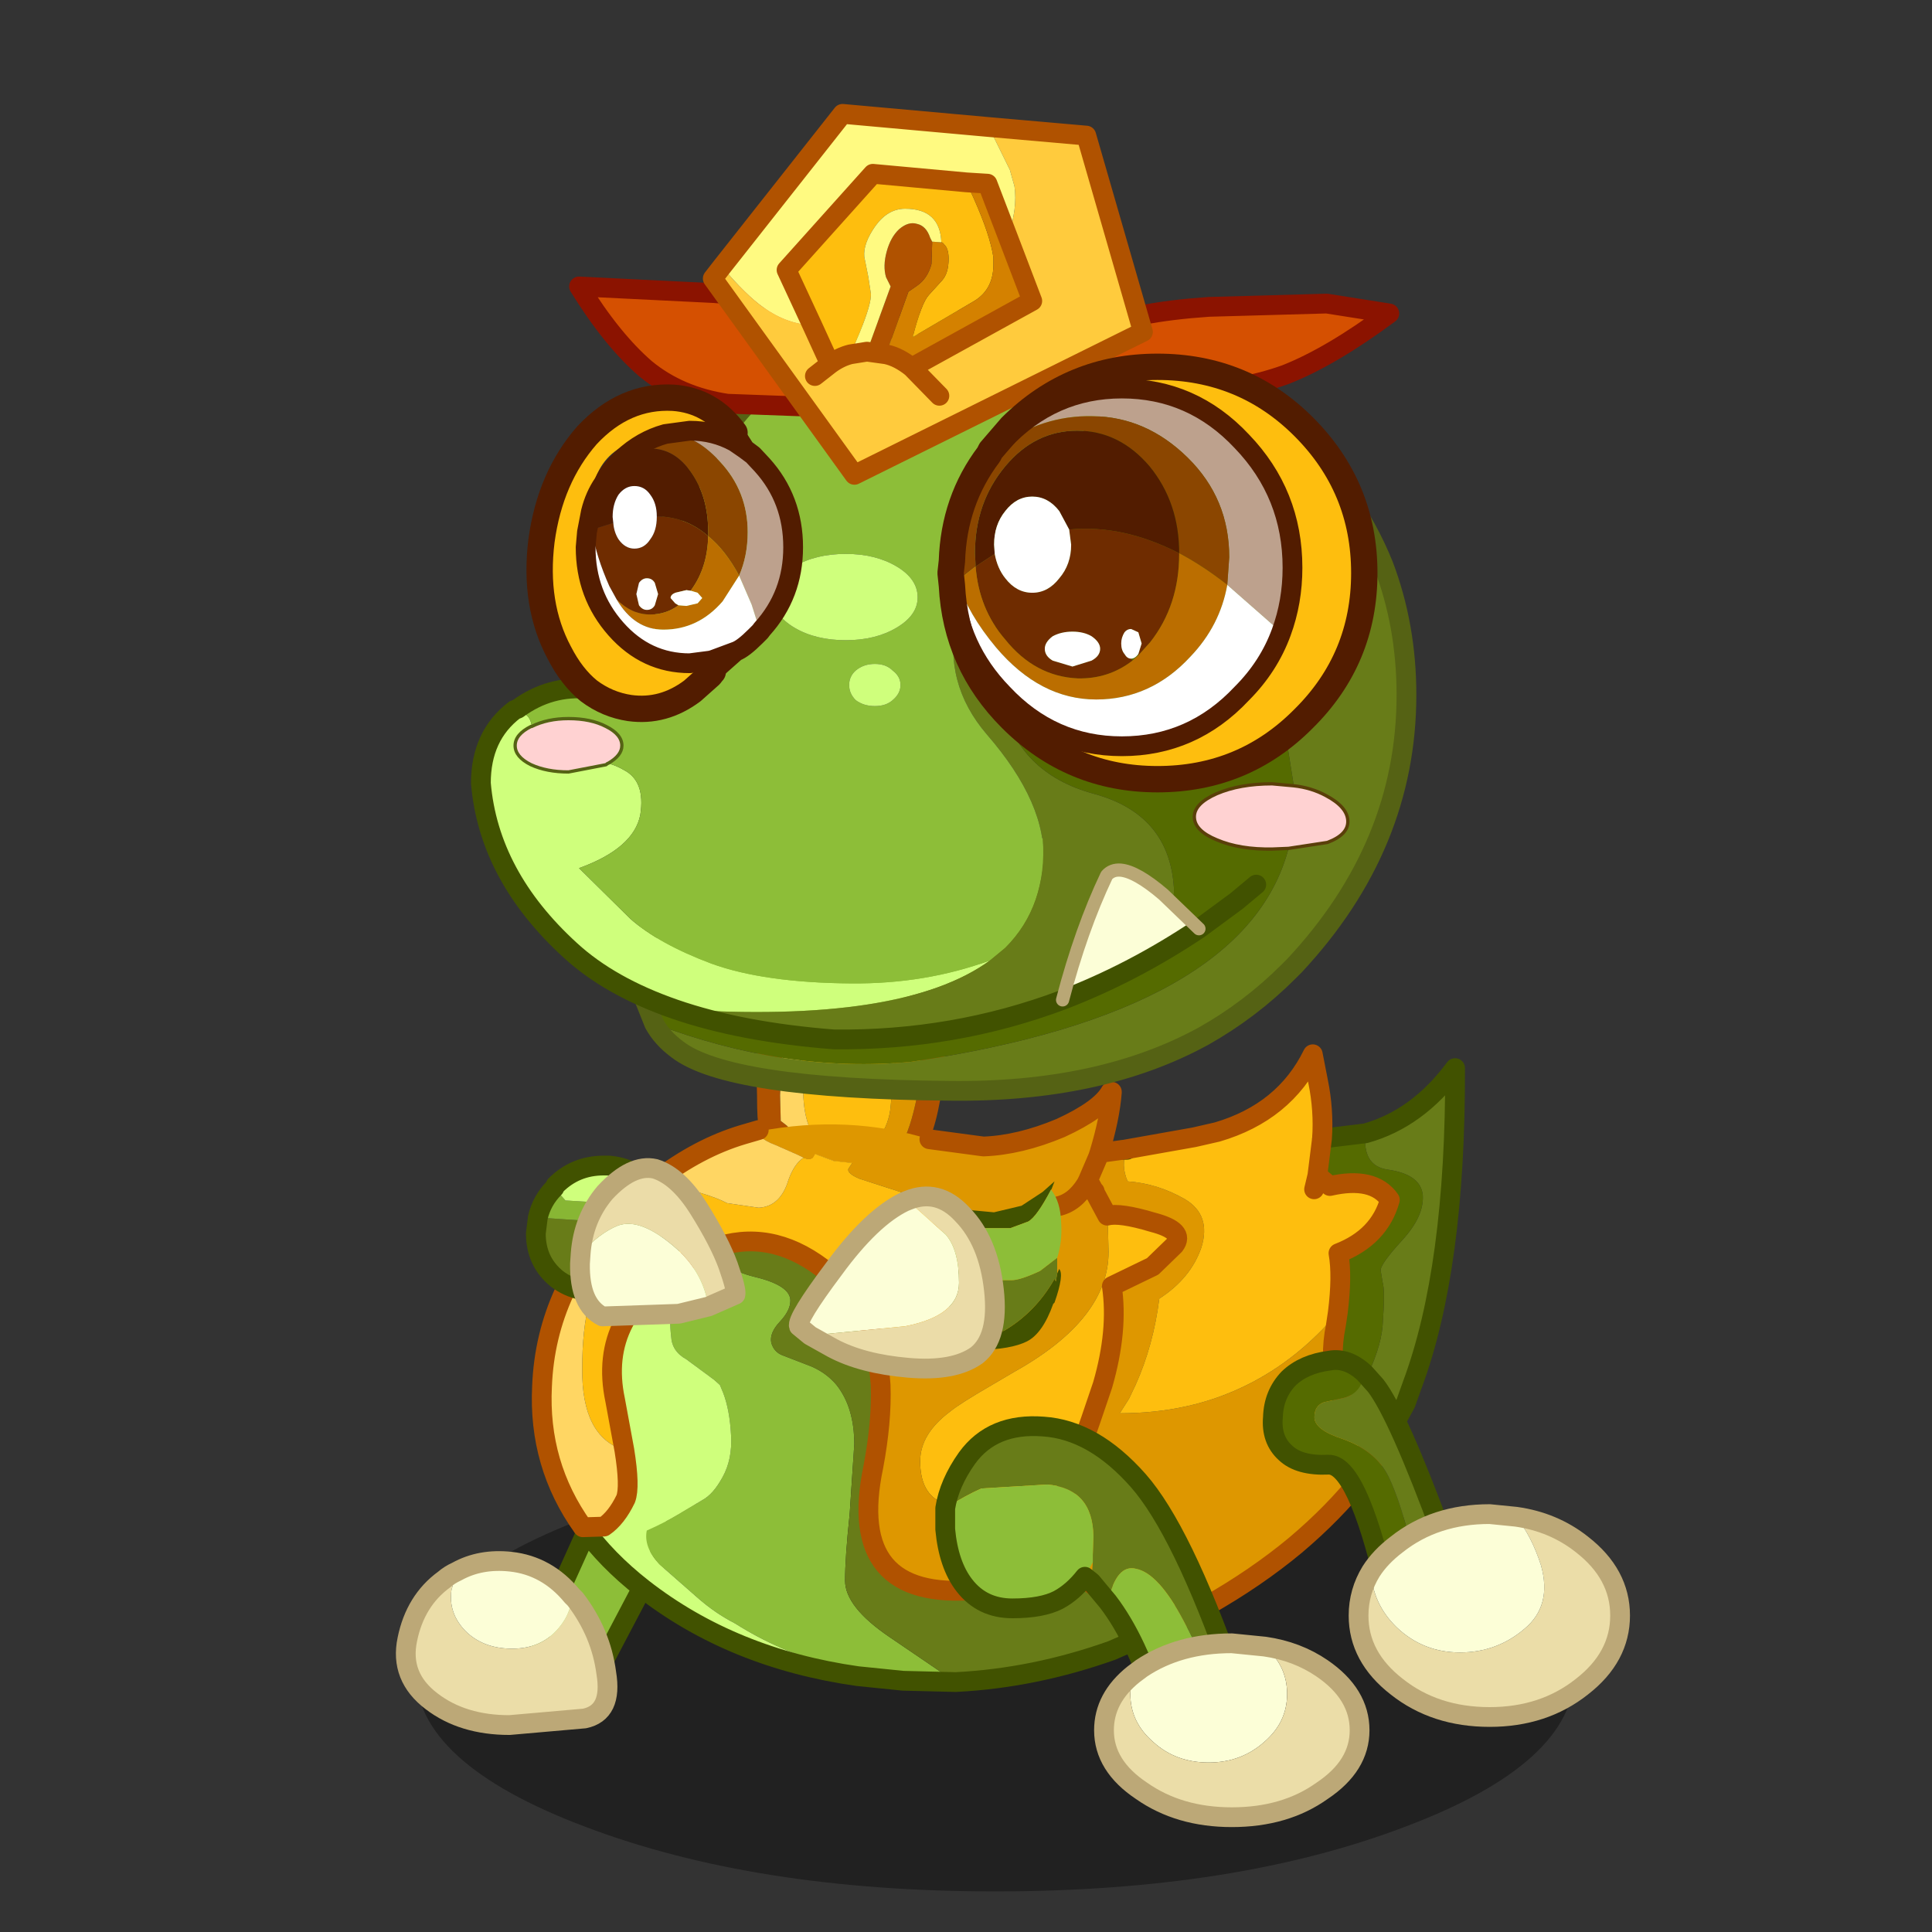 <svg xmlns:ffdec="https://www.free-decompiler.com/flash" xmlns:xlink="http://www.w3.org/1999/xlink" ffdec:objectType="frame" height="90" width="90" xmlns="http://www.w3.org/2000/svg"><rect width="100%" height="100%" fill="#333333" stroke="none"/><use ffdec:characterId="23" height="138.8" transform="matrix(.64 0 0 .64 15.202 .856)" width="97.4" xlink:href="#a"/><defs><g id="a" transform="translate(-11.8 -10.4)"><use ffdec:characterId="1" height="28.75" transform="translate(18.304 114.907) scale(1.107)" width="76.2" xlink:href="#b"/><use ffdec:characterId="3" height="21.6" transform="translate(16.88 114.63) scale(.959)" width="22.7" xlink:href="#c"/><use ffdec:characterId="5" height="19.25" transform="translate(43.15 75.4) scale(.959)" width="14.3" xlink:href="#d"/><use ffdec:characterId="7" height="49.15" transform="translate(26.78 85.08) scale(.959)" width="70.8" xlink:href="#e"/><use ffdec:characterId="9" height="28.6" transform="translate(79.98 107.33) scale(.959)" width="27.85" xlink:href="#f"/><use ffdec:characterId="11" height="31.2" transform="translate(56.08 112.13) scale(.959)" width="33" xlink:href="#g"/><use ffdec:characterId="13" height="14.95" transform="translate(45.48 95.05) scale(.959)" width="20.65" xlink:href="#h"/><use ffdec:characterId="15" height="13.35" transform="translate(26.33 93.18) scale(.959)" width="16.65" xlink:href="#i"/><use ffdec:characterId="17" height="75.65" transform="translate(22.33 16.63) scale(.959)" width="71.75" xlink:href="#j"/><use ffdec:characterId="18" height="33.3" transform="translate(26.358 34.802) scale(.959)" width="64.6" xlink:href="#k"/></g><g id="l"><path d="m21.2 3.45-7.1 13.5-4.05-3.3-.05-.05L16.15 0l5.05 3.45" fill="#8dbe38" fill-rule="evenodd" transform="translate(.75 .75)"/><path d="m14.85 17.7.05.05m-.05-.05 7.1-13.5M16.9.75l-6.15 13.6.05.05" fill="none" stroke="#415200" stroke-linecap="round" stroke-linejoin="round" stroke-width="1.5"/><path d="m14.9 17.75.5.35" fill="none" stroke="#000" stroke-linecap="round" stroke-linejoin="round" stroke-width=".05"/><path d="m3.85 8.45-.4 1.4q-.25 1.75 1.05 3.1 1.3 1.3 3.4 1.35 2.1.05 3.4-1.25 1.2-1.2 1.3-2.75l.25.25q1.95 2.55 2.35 5.6.5 3-1.65 3.45l-5.7.5q-3.55 0-5.9-1.8Q-.5 16.45.1 13.6q.6-2.95 2.8-4.55.4-.35.95-.6" fill="#ebdda8" fill-rule="evenodd" transform="translate(.75 .75)"/><path d="M12.6 10.3q-.1 1.55-1.3 2.75-1.3 1.3-3.4 1.25-2.1-.05-3.4-1.35-1.3-1.35-1.05-3.1l.4-1.4q1.8-1 4.1-.75 2.75.3 4.65 2.6" fill="#fcfed7" fill-rule="evenodd" transform="translate(.75 .75)"/><path d="M4.6 9.2q-.55.25-.95.6-2.2 1.6-2.8 4.55-.6 2.85 1.85 4.7 2.35 1.8 5.9 1.8l5.7-.5q2.15-.45 1.65-3.45-.4-3.05-2.35-5.6l-.25-.25q-1.9-2.3-4.65-2.6-2.3-.25-4.1.75z" fill="none" stroke="#bca877" stroke-linecap="round" stroke-linejoin="round" stroke-width="1.5"/></g><g id="m" fill-rule="evenodd"><path d="M12.2.35V0h1.75l.1.4.15 2.95v.7q.3 6.5-.3 10.25-.3 1.7-.8 3l-.5 1.1-.35.55-2.15.3-1.55-.15h-.1l.05-.15q1.1-.3 2.3-1.1l.1-.05q.75-1.25 1.25-3.8.55-3.65.25-9.95v-.7l-.2-3m-7.8 18.1-.15.25q-.25.2-.7 0l-.4-.2-1.7-.75q-.8-.3-1.1-.6l-.2-.55Q0 15.85 0 14v-.05q-.1-1.7.45-9.9l.05-.7L.75 0h1.8L2.3 3.35l-.05.7-.5 9.9.05 1.95.45.35 2.15 2.2" fill="#b05200"/><path d="M8.45 19.1h-1.2l1.3-1.2.65-.65q.85-1.1.95-2.55l.3-3.2-.1-7.45v-.7L10.3.3l1.9.05.2 3v.7q.3 6.3-.25 9.95-.5 2.55-1.25 3.8l-.1.05q-1.2.8-2.3 1.1l-.05.15" fill="#de9700"/><path d="m7.25 19.1-1.4-.15.15-.3q0-.35-1.25-1.2-.55-.4-.85-1.25-.4-1.1-.4-2.8V12l.05-.25-.1.35-.15-8.05v-.7L3.35 0l6.95.3.05 3.05v.7l.1 7.45-.3 3.2q-.1 1.45-.95 2.55l-.65.65-1.3 1.2" fill="#febe0e"/><path d="m5.85 18.95-1.35-.5h-.1l-2.15-2.2-.45-.35-.05-1.95.5-9.9.05-.7L2.55 0h.8L3.3 3.35v.7l.15 8.05.05-.1v1.4q0 1.7.4 2.8.3.85.85 1.25Q6 18.3 6 18.65l-.15.3" fill="#ffd663"/></g><g id="n"><path d="m31.4 47.65-4-.1-3.45-.35-.7-.2-4.65-1.75q-2.05-.85-3.95-2.05-1.55-.8-2.9-2L8.9 38.7q-1.2-1.3-.95-2.55 1.35-.6 2.35-1.2l1.85-1.1q.85-.45 1.55-1.75.75-1.35.65-3.15-.1-1.95-.6-3.25l-.25-.6-.45-.4-2.1-1.55q-1.1-.6-1.15-1.75-.15-1.15.05-2.6.1-1.3.9-3 1.35-.8 2.75-1.25v.3q0 1.4 2.65 2.05 2.7.65 2.7 1.8 0 .75-.8 1.6-.8.85-.65 1.6.2.7.85.95l2.2.85q1.15.5 1.9 1.4 1.35 1.7 1.35 4.5l-.35 5.3Q23 38.2 23 39.95q0 2 3.4 4.3l4.7 3.2.3.2" fill="#8dbe38" fill-rule="evenodd" transform="translate(.75 .75)"/><path d="M23.95 47.2q-9.5-1.35-16.3-6.65Q4.9 38.4 3.1 35.9l1.6-.05q.95-.65 1.65-2.1.35-.9-.1-3.7l-.7-3.8q-.7-3.3.65-5.9 1.2-2.3 4.05-4.25l.5-.3q-.8 1.7-.9 3-.2 1.45-.05 2.6.05 1.15 1.15 1.75l2.1 1.55.45.4.25.6q.5 1.3.6 3.25.1 1.8-.65 3.15-.7 1.3-1.55 1.75l-1.85 1.1q-1 .6-2.35 1.2-.25 1.25.95 2.55l2.85 2.5q1.35 1.2 2.9 2 1.9 1.2 3.95 2.05L23.25 47l.7.2" fill="#cfff7c" fill-rule="evenodd" transform="translate(.75 .75)"/><path d="M62.5 6q3.95-1.1 6.8-4.95.05 15.2-3.25 24.05l-.5 1.4-2.1 3.85q-1-.95-2.2-3.2l1.05-2.05q1.35-2.65 1.5-4.5.2-2.7 0-3.3l-.15-.9q0-.5 1.65-2.3 1.65-1.8 1.55-3.4-.15-1.6-2.7-1.95-1.9-.3-1.65-2.75M49.05 42.7l-5.8 2.55q-5.9 2.1-11.85 2.4l-.3-.2-4.7-3.2q-3.4-2.3-3.4-4.3 0-1.75.35-5.05l.35-5.3q0-2.8-1.35-4.5-.75-.9-1.9-1.4l-2.2-.85q-.65-.25-.85-.95-.15-.75.65-1.6.8-.85.8-1.6 0-1.15-2.7-1.8-2.65-.65-2.65-2.05v-.3q4.25-1.25 8.25 2.05 2.25 1.8 3.3 4.7.5 1.75.65 3.8.1 2.75-.55 6.2Q23 41.55 33 40.65q2.15-.45 3.1-1.25l1.6-1.85.95-1.9q1.85 6.25 10.4 7.05" fill="#687c18" fill-rule="evenodd" transform="translate(.75 .75)"/><path d="m63.45 30.35-1.25 1.8q-2.1 2.65-5 5.1-3 2.5-6.8 4.65l-1.35.8q-8.55-.8-10.4-7.05l-.95 1.9-1.6 1.85q-.95.8-3.1 1.25-10 .9-7.85-9.35.65-3.45.55-6.2-.15-2.05-.65-3.8l2.15-1.8q3.25-3.3 2.7-5.9-.6-2.6-2.7-3.15l-3.1-1q-.95-.4-.85-.75l.3-.45-1.4-.15-1.35-.5h-.1l-.15.25q-.25.2-.7 0l-.4-.2-1.7-.75q-.8-.3-1.1-.6l-.2-.45q6.8-1.3 12.95.6l4.1.55q2.75-.1 5.85-1.4 3.05-1.4 3.8-2.75l.1.05q-.15 1.95-.95 4.6l-.1.3.35-.15 1.85-.4q-.5 1.15.05 2.4Q46.7 9.8 48.8 11q2 1.2 1.25 3.65-.8 2.35-3.2 3.9-.45 3.55-1.8 6.55l-.5 1.05-.7 1.1q5.35 0 9.65-2.15 3.85-1.9 6.9-5.5l-.15 1q-.5 2.45.1 4.5l.6 1.55.3.5q1.2 2.25 2.2 3.2M39.7 33.2l-1.05 2.45 1.05-2.45.05-.05 1.9-5.4.9-2.65q1.2-4.15.7-7.5l3.1-1.5L48 14.5q.85-1.1-1.65-1.75-2.5-.75-3.45-.5l-1.45-2.7.6-1.4.15-.35-.15.35-.6 1.4-.15.3.65.55-.65-.55q-.9 1.45-2.2 1.7 1.3-.25 2.2-1.7l.15-.3.5.85v.05l.9 1.85.1.8L43 15q0 5.1-7.15 9.1l-1.7 1q-2.5 1.45-3.15 2-2.3 1.7-2.3 3.8 0 2.45 1.7 3.15l4 .35q1.3 0 5.2-1.25l.1.05" fill="#de9700" fill-rule="evenodd" transform="translate(.75 .75)"/><path d="m44.15 7.25 5.35-.95 1.75-.4q5.1-1.5 7.25-5.9l.4 2.05q.45 2.2.3 4.35l-.35 2.8.95.8q3.3-.75 4.55 1.05-.8 2.85-3.9 4.05.3 1.7-.05 4.5-3.05 3.6-6.9 5.5-4.3 2.15-9.65 2.15l.7-1.1.5-1.05q1.35-3 1.8-6.55 2.4-1.55 3.2-3.9.75-2.45-1.25-3.65-2.1-1.2-4.35-1.35-.55-1.25-.05-2.4h-.25m-24.3.6q.45.2.7 0l.15-.25h.1l1.35.5 1.4.15-.3.45q-.1.35.85.75l3.1 1q2.1.55 2.7 3.15.55 2.6-2.7 5.9l-2.15 1.8q-1.05-2.9-3.3-4.7-4-3.3-8.25-2.05-1.4.45-2.75 1.25l-.5.3Q7.4 18.05 6.2 20.35q-1.35 2.6-.65 5.9l.7 3.8q-3.25-1-3.2-6.2 0-5.9 2.15-8.45l1-1.25 2.7-2.65q1.6-1.4 3.05-1 1.35.4 2.1.8l2.4.35q1.65-.1 2.25-2.1.45-1.25 1.15-1.7m19.75 25.3q-3.9 1.25-5.2 1.25l-4-.35q-1.7-.7-1.7-3.15 0-2.1 2.3-3.8.65-.55 3.15-2l1.7-1Q43 20.1 43 15l-.05-1.9-.1-.8.05-.05q.95-.25 3.45.5 2.5.65 1.65 1.75l-1.65 1.6-3.1 1.5q.5 3.35-.7 7.5l-.9 2.65-1.9 5.4h-.15m19-22.9.25-1.05-.25 1.05" fill="#febe0e" fill-rule="evenodd" transform="translate(.75 .75)"/><path d="m59.2 6.4 3.3-.4q-.25 2.45 1.65 2.75 2.55.35 2.7 1.95.1 1.6-1.55 3.4-1.65 1.8-1.65 2.3l.15.9q.2.6 0 3.3-.15 1.85-1.5 4.5l-1.05 2.05-.3-.5-.6-1.55q-.6-2.05-.1-4.5l.15-1q.35-2.8.05-4.5 3.1-1.2 3.9-4.05Q63.1 9.25 59.8 10l-.95-.8.35-2.8" fill="#556b00" fill-rule="evenodd" transform="translate(.75 .75)"/><path d="M3.1 35.9Q-.3 31.15 0 25.2q.3-7.6 6.2-13.45l2.5-2.2q3.2-2.45 6.55-3.45l1.2-.35v.1l.2.45q.3.3 1.1.6l1.7.75.4.2q-.7.45-1.15 1.7-.6 2-2.25 2.1l-2.4-.35q-.75-.4-2.1-.8-1.45-.4-3.05 1l-2.7 2.65-1 1.25q-2.15 2.55-2.15 8.45-.05 5.2 3.2 6.2.45 2.8.1 3.7-.7 1.45-1.65 2.1l-1.6.05" fill="#ffd663" fill-rule="evenodd" transform="translate(.75 .75)"/><path d="m59.95 7.15 3.3-.4q3.95-1.1 6.8-4.95.05 15.2-3.25 24.05l-.5 1.4-2.1 3.85M49.8 43.45 44 46q-5.9 2.1-11.85 2.4l-4-.1-3.45-.35Q15.2 46.6 8.4 41.3q-2.75-2.15-4.55-4.65M45.15 8h-.25" fill="none" stroke="#415200" stroke-linecap="round" stroke-linejoin="round" stroke-width="1.5"/><path d="m64.2 31.1-1.25 1.8q-2.1 2.65-5 5.1-3 2.5-6.8 4.65l-1.35.8q-8.55-.8-10.4-7.05l1.05-2.45.05-.05 1.9-5.4.9-2.65q1.2-4.15.7-7.5l3.1-1.5 1.65-1.6q.85-1.1-1.65-1.75-2.5-.75-3.45-.5l-1.45-2.7-.15.3q-.9 1.45-2.2 1.7m-36 24.35Q.45 31.9.75 25.95q.3-7.6 6.2-13.45l2.5-2.2q3.2-2.45 6.55-3.45l1.2-.35m12.95.7 4.1.55q2.75-.1 5.85-1.4 3.05-1.4 3.8-2.75h.1v.05q-.15 1.95-.95 4.6l1.8-.25h.05l5.35-.95 1.75-.4q5.1-1.5 7.25-5.9l.4 2.05q.45 2.2.3 4.35l-.35 2.8.95.8q3.3-.75 4.55 1.05-.8 2.85-3.9 4.05.3 1.7-.05 4.5l-.15 1q-.5 2.45.1 4.5l.6 1.55.3.5q1.2 2.25 2.2 3.2m-38.4-9.05q.5 1.75.65 3.8.1 2.75-.55 6.2-2.15 10.25 7.85 9.35 2.15-.45 3.1-1.25l1.6-1.85.95-1.9m3.3-25.2v-.05l-.65-.55m1-2.35-.1.3-.15.35-.6 1.4M25.8 22.05q-1.05-2.9-3.3-4.7-4-3.3-8.25-2.05-1.4.45-2.75 1.25l-.5.3Q8.15 18.8 6.95 21.1 5.6 23.7 6.3 27l.7 3.8q.45 2.8.1 3.7-.7 1.45-1.65 2.1l-1.6.05M59.6 9.95 59.35 11" fill="none" stroke="#b05200" stroke-linecap="round" stroke-linejoin="round" stroke-width="1.5"/></g><g id="o"><path d="m6.95 1-.05.25Q6.6 2.6 5.3 2.9l-1.4.3q-.75.25-.75 1.15Q3.15 5.3 5.3 6q2.5.9 3.45 2.8.95 1.9 2 6.25l.85 3.4q-1.55-1-3.05-1.25-2.2-9.35-4.35-9.25-2.2.1-3.25-.9-1.1-1-.95-2.7Q.05 2.6 1.2 1.4 2.35.3 4.3.05 5.65-.2 6.95 1" fill="#556b00" fill-rule="evenodd" transform="translate(.75 .75)"/><path d="m6.95 1 .85.95q1.7 2.2 5.1 11.45 3.4 9.2.8 6.7-1.1-1-2.1-1.65l-.85-3.4q-1.05-4.35-2-6.25Q7.8 6.9 5.3 6q-2.15-.7-2.15-1.65 0-.9.75-1.15l1.4-.3q1.3-.3 1.6-1.65L6.95 1" fill="#687c18" fill-rule="evenodd" transform="translate(.75 .75)"/><path d="M12.35 19.2q1 .65 2.1 1.65 2.6 2.5-.8-6.7-3.4-9.25-5.1-11.45l-.85-.95Q6.4.55 5.05.8q-1.95.25-3.1 1.35Q.8 3.35.75 5.1.6 6.8 1.7 7.8q1.05 1 3.25.9 2.15-.1 4.35 9.25 1.5.25 3.05 1.25z" fill="none" stroke="#415200" stroke-linecap="round" stroke-linejoin="round" stroke-width="1.5"/><path d="M7.45 16.05q.1 2.45 1.95 4.25 2 1.9 4.8 1.9t4.9-1.8q2.1-1.75 1.25-4.8-.7-2.2-1.9-3.7 2.85.4 5 2.1 2.9 2.25 2.9 5.4 0 3.15-2.9 5.4-2.9 2.3-7 2.3-4.15 0-7.05-2.3-2.9-2.25-2.9-5.4 0-1.8.95-3.35" fill="#ebdda8" fill-rule="evenodd" transform="translate(.75 .75)"/><path d="M18.45 11.9q1.2 1.5 1.9 3.7.85 3.05-1.25 4.8-2.1 1.8-4.9 1.8-2.8 0-4.8-1.9-1.85-1.8-1.95-4.25.7-1.1 1.95-2.05 2.9-2.3 7.05-2.3l2 .2" fill="#fcfed7" fill-rule="evenodd" transform="translate(.75 .75)"/><path d="M8.2 16.8q-.95 1.55-.95 3.35 0 3.15 2.9 5.4 2.9 2.3 7.05 2.3 4.1 0 7-2.3 2.9-2.25 2.9-5.4 0-3.15-2.9-5.4-2.15-1.7-5-2.1l-2-.2q-4.15 0-7.05 2.3-1.25.95-1.95 2.05z" fill="none" stroke="#bca877" stroke-linecap="round" stroke-linejoin="round" stroke-width="1.5"/></g><g id="p"><path d="M.05 6.25q.3-1.9 1.65-3.8Q3.65-.25 7.5.05q3.8.25 7.2 4.1 3.3 3.75 7.15 14.7l-1.55.75q-.75-2.15-2.15-4.8-1.9-3.6-3.6-3.95-1.5-.4-2.15 2.5l-1.25-1.5.1-1.5V9.8l.05-1.4q-.05-3.65-3.5-3.95l-5 .3q-1.15.5-2.75 1.5" fill="#687c18" fill-rule="evenodd" transform="translate(.75 .75)"/><path d="M.05 6.25q1.6-1 2.75-1.5l5-.3q3.45.3 3.5 3.95l-.05 1.4v.55l-.6 1.1q-.9 1.15-2 1.75-1.25.65-3.5.65-2.3 0-3.65-1.75Q.3 10.55.05 7.85v-1.6m12.35 7.1q.65-2.9 2.15-2.5 1.7.35 3.6 3.95 1.4 2.65 2.15 4.8l-4.1 1.85q-1.55-5.15-3.8-8.1" fill="#8dbe38" fill-rule="evenodd" transform="translate(.75 .75)"/><path d="m21.05 20.35 1.55-.75Q18.75 8.65 15.45 4.9q-3.4-3.85-7.2-4.1Q4.4.5 2.45 3.2 1.1 5.1.8 7v1.6q.25 2.7 1.45 4.25Q3.6 14.6 5.9 14.6q2.25 0 3.5-.65 1.1-.6 2-1.75l.5.4 1.25 1.5q2.25 2.95 3.8 8.1l4.1-1.85z" fill="none" stroke="#415200" stroke-linecap="round" stroke-linejoin="round" stroke-width="1.5"/><path d="M24.3 16.75q1.7 1.45 1.7 3.6 0 2.15-1.75 3.65-1.75 1.55-4.2 1.55-2.5 0-4.2-1.55-1.75-1.5-1.75-3.65 0-.8.25-1.5l.6-.45q2.85-1.9 6.85-1.9l2.5.25" fill="#fcfed7" fill-rule="evenodd" transform="translate(.75 .75)"/><path d="M14.35 18.85q-.25.7-.25 1.5 0 2.15 1.75 3.65 1.7 1.55 4.2 1.55 2.45 0 4.2-1.55Q26 22.5 26 20.35t-1.7-3.6q2.45.35 4.35 1.65 2.85 1.95 2.85 4.7 0 2.7-2.85 4.6-2.8 2-6.85 2-4 0-6.85-2-2.85-1.9-2.85-4.6 0-2.45 2.25-4.25" fill="#ebdda8" fill-rule="evenodd" transform="translate(.75 .75)"/><path d="M15.1 19.6q-2.25 1.8-2.25 4.25 0 2.7 2.85 4.6 2.85 2 6.85 2 4.05 0 6.85-2 2.85-1.9 2.85-4.6 0-2.75-2.85-4.7-1.9-1.3-4.35-1.65l-2.5-.25q-4 0-6.85 1.9l-.6.45z" fill="none" stroke="#bca877" stroke-linecap="round" stroke-linejoin="round" stroke-width="1.5"/></g><g id="q"><path d="M10.8 3.1h-.15V1.45l.25.05 2.3.7 1.6.15 2.1-.5L18.5.8l.9-.8-.25.65V.6q-1.1 2.1-1.75 2.45l-1.35.5H13.3l-2.5-.45M19.6 7l.15-.35q.4.4-.35 2.55l-.1.1q-.8 2.25-2 2.85-1.2.6-3.65.65l-1.9-.05h-.4v-1.1h.55l3.65-.3q2.4-1.4 3.85-3.95l.1.2.1-.6" fill="#415200" fill-rule="evenodd" transform="translate(.75)"/><path d="M19.6 5.8V7l-.1.6-.1-.2q-1.45 2.55-3.85 3.95l-3.65.3h-.3l-.55-5.55q2.3 1.35 3.4 1.4h1.7q.65 0 2.15-.7l1.3-1" fill="#687c18" fill-rule="evenodd" transform="translate(.75)"/><path d="m10.8 3.1 2.5.45h2.75l1.35-.5q.65-.35 1.75-2.45v.05q.7.9.75 2.45.1 1.5-.3 2.7l-1.3 1q-1.5.7-2.15.7h-1.7q-1.1-.05-3.4-1.4l-.25-3" fill="#8dbe38" fill-rule="evenodd" transform="translate(.75)"/><path d="m8.25 1.45 2.9 2.6q1 1.15 1 3.65T8.05 11l-7.2.7L0 11q-.2-.55 2.65-4.35Q5.5 2.75 8 1.55l.25-.1" fill="#fcfed7" fill-rule="evenodd" transform="translate(.75)"/><path d="m.85 11.7 7.2-.7q4.1-.8 4.1-3.3t-1-3.65l-2.9-2.6Q10.55.5 12.4 2.5q2 2.05 2.4 5.75.4 3.6-1.3 4.95-1.75 1.25-5.2.95-3.5-.3-5.75-1.5l-1.7-.95" fill="#ebdca8" fill-rule="evenodd" transform="translate(.75)"/><path d="m9 1.45-.25.1q-2.5 1.2-5.35 5.1Q.55 10.45.75 11l.85.7 1.7.95q2.25 1.2 5.75 1.5 3.45.3 5.2-.95 1.7-1.35 1.3-4.95-.4-3.7-2.4-5.75Q11.3.5 9 1.45z" fill="none" stroke="#bca877" stroke-linecap="round" stroke-linejoin="round" stroke-width="1.5"/></g><g id="r"><path d="m8.7 1.45.05.05q1.5 1.5 1.5 3.65T9.1 8.2Q8 9 5.6 9.45q-2.35.4-4-.85Q0 7.3 0 5.15l.15-1.2L4 4.2q1.95-.25 3-.9l1.7-1.85" fill="#687c18" fill-rule="evenodd" transform="translate(.75 .75)"/><path d="M.15 3.95q.3-1.3 1.25-2.25l.85.95 1.65.1q1.15-.15 1.55-1.5L5.55 0q1.8.15 3.15 1.45L7 3.3q-1.05.65-3 .9L.15 3.95" fill="#88b634" fill-rule="evenodd" transform="translate(.75 .75)"/><path d="m1.4 1.7.1-.2Q3 0 5.15 0h.4l-.1 1.25q-.4 1.35-1.55 1.5l-1.65-.1-.85-.95" fill="#cfff7c" fill-rule="evenodd" transform="translate(.75 .75)"/><path d="m9.45 2.2.05.05Q11 3.75 11 5.9T9.85 8.95q-1.1.8-3.5 1.25-2.35.4-4-.85Q.75 8.05.75 5.9L.9 4.7q.3-1.3 1.25-2.25l.1-.2Q3.75.75 5.9.75h.4Q8.1.9 9.45 2.2z" fill="none" stroke="#415200" stroke-linecap="round" stroke-linejoin="round" stroke-width="1.5"/><path d="M3.4 6.7Q3.6 4 5.25 2.05 7.3-.15 9.05.25q1.75.55 3.3 3 1.6 2.55 2.25 4.35.65 1.85.55 2.2l-2.05.9q-.4-2.65-2.55-4.5-2.6-2.25-4.3-1.65-1.4.55-2.85 2.15" fill="#ebdca8" fill-rule="evenodd" transform="translate(.75 .75)"/><path d="m13.1 10.7-2.25.55-5.8.2q-1.75-.9-1.7-4l.05-.75q1.45-1.6 2.85-2.15 1.7-.6 4.3 1.65 2.15 1.85 2.55 4.5" fill="#fcfed7" fill-rule="evenodd" transform="translate(.75 .75)"/><path d="M4.15 7.45Q4.35 4.75 6 2.8 8.05.6 9.8 1q1.75.55 3.3 3 1.6 2.55 2.25 4.35.65 1.85.55 2.2l-2.05.9-2.25.55-5.8.2q-1.75-.9-1.7-4l.05-.75z" fill="none" stroke="#bca877" stroke-linecap="round" stroke-linejoin="round" stroke-width="1.5"/></g><g id="s"><path d="m60.1 22.95 1.05.95q5.05 4.65 7.35 10.35 1.75 4.6 1.75 9.85 0 11.45-8.5 20.55l-.45.45Q58.4 68 54.85 70q-7.85 4.3-19.3 4.15Q18.75 74 14.9 71q-1.15-.85-1.75-1.95 10.05 3.8 19.5 2.9 25.4-3.75 28.65-16.2l2.95-.45q1.6-.6 1.55-1.65-.05-1.05-1.65-1.9-1.1-.6-2.45-.75l-.65-4.1q-9-15.75-.95-23.95M12.45 67.3l-.05-.35q13.6 3.7 24.75-1.9Q47.6 57.7 38.4 47.1q-6.65-7.75 4.05-19.65l-2 5.35q-2.3 6.35-.95 11.8 1.3 5.45 7 7 5.75 1.55 6.1 7.15.2 5.6-11.75 9.7-11.65 3.9-28.4-1.15" fill="#687c18" fill-rule="evenodd" transform="translate(.75 .75)"/><path d="m13.15 69.05-.7-1.75q16.75 5.05 28.4 1.15 11.95-4.1 11.75-9.7-.35-5.6-6.1-7.15-5.7-1.55-7-7-1.35-5.45.95-11.8l2-5.35q3.9-4.35 10.05-9.15 4.05 1.7 7.6 4.65-8.05 8.2.95 23.95l.65 4.1-1.65-.15q-2.45 0-4.2.75-1.7.75-1.7 1.75 0 1.05 1.7 1.75 1.75.75 4.25.7l1.2-.05q-3.25 12.45-28.65 16.2-9.45.9-19.5-2.9" fill="#556b00" fill-rule="evenodd" transform="translate(.75 .75)"/><path d="M12.4 66.95q-.45-2.25.45-5.2 1.9-6.3.3-10.6-1.65-4.4-.75-12.5.8-8.15 6.9-15.6 6-7.45 19.4-7.45 7.55-.05 13.8 2.7-6.15 4.8-10.05 9.15-10.7 11.9-4.05 19.65 9.2 10.6-1.25 17.95-11.15 5.6-24.75 1.9m16.05-24.7q-.5.45-.5 1.1 0 .65.5 1.15.6.45 1.45.45t1.35-.45q.6-.5.6-1.15 0-.65-.6-1.1-.5-.5-1.35-.5-.85 0-1.45.5m4.7-5.55q0-1.4-1.6-2.35-1.6-.95-3.85-.95-2.3 0-3.9.95t-1.6 2.35q0 1.35 1.6 2.3 1.6.95 3.9.95 2.25 0 3.85-.95t1.6-2.3" fill="#8dbe38" fill-rule="evenodd" transform="translate(.75 .75)"/><path d="M33.15 36.7q0 1.35-1.6 2.3-1.6.95-3.85.95-2.3 0-3.9-.95t-1.6-2.3q0-1.4 1.6-2.35 1.6-.95 3.9-.95 2.25 0 3.85.95t1.6 2.35m-4.7 5.55q.6-.5 1.45-.5t1.35.5q.6.45.6 1.1 0 .65-.6 1.15-.5.45-1.35.45-.85 0-1.45-.45-.5-.5-.5-1.15 0-.65.5-1.1" fill="#cfff7c" fill-rule="evenodd" transform="translate(.75 .75)"/><path d="M61.7 51q1.35.15 2.45.75 1.6.85 1.65 1.9.05 1.05-1.55 1.65l-2.95.45-1.2.05q-2.5.05-4.25-.7-1.7-.7-1.7-1.75 0-1 1.7-1.75 1.75-.75 4.2-.75l1.65.15" fill="#ffd2d2" fill-rule="evenodd" transform="translate(.75 .75)"/><path d="m60.85 23.7 1.05.95Q66.95 29.3 69.25 35 71 39.6 71 44.85q0 11.45-8.5 20.55l-.45.45q-2.9 2.9-6.45 4.9-7.85 4.3-19.3 4.15-16.8-.15-20.65-3.15-1.15-.85-1.75-1.95l-.7-1.75-.05-.35q-.45-2.25.45-5.2 1.9-6.3.3-10.6-1.65-4.4-.75-12.5.8-8.15 6.9-15.6 6-7.45 19.4-7.45 7.55-.05 13.8 2.7 4.05 1.7 7.6 4.65" fill="none" stroke="#556214" stroke-linecap="round" stroke-linejoin="round" stroke-width="1.5"/><path d="M62.45 51.75q1.35.15 2.45.75 1.6.85 1.65 1.9.05 1.05-1.55 1.65l-2.95.45-1.2.05q-2.5.05-4.25-.7-1.7-.7-1.7-1.75 0-1 1.7-1.75 1.75-.75 4.2-.75l1.65.15z" fill="none" stroke="#5a3f09" stroke-linecap="round" stroke-linejoin="round" stroke-width=".25"/><path d="M68.95 15.15q-4.45 3.3-7.9 4.65-3.5 1.25-8.25 1.45l-7.4.15q-2.7-.2-2-2 .75-1.85 3.4-3.1t8.45-1.65l8.95-.25 4.75.75" fill="#d55001" fill-rule="evenodd" transform="translate(.75 .75)"/><path d="M69.7 15.9q-4.45 3.3-7.9 4.65-3.5 1.25-8.25 1.45l-7.4.15q-2.7-.2-2-2 .75-1.85 3.4-3.1T56 15.4l8.95-.25 4.75.75z" fill="none" stroke="#8b1300" stroke-linecap="round" stroke-linejoin="round" stroke-width="1.5"/><path d="M17.6 13.6q5.5.35 7.4 1.35 1.8 1 2.85 2.8 1.05 1.85-.4 3.05-1.45 1.1-3.3 1.4L18.7 22q-3.65-.55-6.2-2.65-2.55-2.2-5.05-6.25l10.15.5" fill="#d55001" fill-rule="evenodd" transform="translate(.75 .75)"/><path d="M18.35 14.35q5.5.35 7.4 1.35 1.8 1 2.85 2.8 1.05 1.85-.4 3.05-1.45 1.1-3.3 1.4l-5.45-.2q-3.65-.55-6.2-2.65-2.55-2.2-5.05-6.25l10.15.5z" fill="none" stroke="#8b1300" stroke-linecap="round" stroke-linejoin="round" stroke-width="1.5"/><path d="M44.15 67.25q1.4-5.35 3.35-9.45.4-.45 1.05-.4l3.25 1.85 2.7 2.6q-5 3.35-10.35 5.4" fill="#fcfed7" fill-rule="evenodd" transform="translate(.75 .75)"/><path d="M38.65 64.25Q32 69.1 14.7 67.95q-4.9-1.7-7.9-4.45Q.6 57.85 0 50.8q0-3.6 2.55-5.55l.25-.1.55.4q.4.25.5.85v.1H3.8q-1.2.6-1.2 1.45t1.2 1.45q1.2.55 2.85.55l2.85-.55q.1-.1.15-.1.6.15 1.2.5 1.65.85 1.25 3.4-.5 2.55-4.65 4.05l3.9 3.85q2.15 1.9 6.15 3.4 4 1.45 10.6 1.5 5.65.05 10.55-1.75" fill="#cfff7c" fill-rule="evenodd" transform="translate(.75 .75)"/><path d="M42.65 55q.35 5.1-2.85 8.3l-1.15.95q-4.9 1.8-10.55 1.75-6.6-.05-10.6-1.5-4-1.5-6.15-3.4l-3.9-3.85q4.15-1.5 4.65-4.05.4-2.55-1.25-3.4-.6-.35-1.2-.5 1.05-.6 1.05-1.35 0-.85-1.2-1.45-1.15-.6-2.85-.6-1.6 0-2.8.6v-.1q-.1-.6-.5-.85l-.55-.4q2.45-1.8 5.45-1.5l3.5.35q15.15 5.75 30.9 11" fill="#8dbe38" fill-rule="evenodd" transform="translate(.75 .75)"/><path d="M48.55 57.4q-.65-.05-1.05.4-1.95 4.1-3.35 9.45-8.25 3.1-17.35 3-7.05-.55-12.1-2.3 17.3 1.15 23.95-3.7l1.15-.95q3.2-3.2 2.85-8.3 3.1 1 5.9 2.4" fill="#687c18" fill-rule="evenodd" transform="translate(.75 .75)"/><path d="M3.85 46.5q1.2-.6 2.8-.6 1.7 0 2.85.6 1.2.6 1.2 1.45 0 .75-1.05 1.35H9.5v.1l-2.85.55q-1.65 0-2.85-.55-1.2-.6-1.2-1.45t1.2-1.45h.05" fill="#ffd2d2" fill-rule="evenodd" transform="translate(.75 .75)"/><path d="M15.45 68.7q5.05 1.75 12.1 2.3 9.1.1 17.35-3 5.35-2.05 10.35-5.4l2.85-2.1 1.5-1.25m-47.1-14.5 2.35.25m-11.3.9-.25.1Q.75 47.95.75 51.55q.6 7.05 6.8 12.7 3 2.75 7.9 4.45M3.55 45.9Q6 44.1 9 44.4l3.5.35" fill="none" stroke="#415200" stroke-linecap="round" stroke-linejoin="round" stroke-width="1.5"/><path d="M44.15 67.25q1.4-5.35 3.35-9.45.4-.45 1.05-.4 1.2.1 3.25 1.85l2.7 2.6" fill="none" stroke="#b9a775" stroke-linecap="round" stroke-linejoin="round" transform="translate(.75 .75)"/><path d="M4.55 47.25h.05q1.2-.6 2.8-.6 1.7 0 2.85.6 1.2.6 1.2 1.45 0 .75-1.05 1.35-.05 0-.15.1l-2.85.55q-1.65 0-2.85-.55-1.2-.6-1.2-1.45t1.2-1.45z" fill="none" stroke="#556214" stroke-linecap="round" stroke-linejoin="round" stroke-width=".25"/><path d="M18.3 11.6q1.8 2.15 3.15 3.1 1.75 1.25 3.7 1.35L26.5 19q.75-.55 1.55-.75l1.25-.2 1.45.2q.95.2 1.95 1l9.15-5.05L40 9.35q.75-2.2.5-3.85l-.35-1.25L38.55 1l7.4.65 4.3 14.9-21.9 10.85L17.6 12.5l.7-.9m16.5 9.8-2.1-2.15 2.1 2.15M26.5 19l-1.15.9 1.15-.9" fill="#ffcb3d" fill-rule="evenodd" transform="translate(.75 .75)"/><path d="m25.15 16.05-1.95-4.2 6.55-7.3 7.1.65.55 1.2q1.25 2.8 1.5 4.5v.65q-.05 1.8-1.45 2.65l-4.6 2.7-.05-.05q.65-2.5 1.2-3.1l1-1.1q.5-.55.5-1.65 0-.8-.35-1.1-.1-.15-.2-.15-.1-2.55-2.75-2.55-1.3 0-2.25 1.3-.95 1.35-.85 2.35l.3 1.5.2 1.3q.05.75-.85 2.95l-.7 1.65q-.8.2-1.55.75l-1.35-2.95" fill="#febe0e" fill-rule="evenodd" transform="translate(.75 .75)"/><path d="m36.85 5.2 1.6.1L40 9.35l1.85 4.85-9.15 5.05q-1-.8-1.95-1l1.7-4.75.65-.45q.8-.55 1.1-1.65l.05-1.55V9.7l.7.05q.1 0 .2.15.35.3.35 1.1 0 1.1-.5 1.65l-1 1.1q-.55.6-1.2 3.1v.05h.05l4.6-2.7q1.4-.85 1.45-2.65v-.65q-.25-1.7-1.5-4.5l-.55-1.2" fill="#d48100" fill-rule="evenodd" transform="translate(.75 .75)"/><path d="M34.25 9.7v.15l-.05 1.55q-.3 1.1-1.1 1.65l-.65.45-1.7 4.75-1.45-.2 1.8-4.95-.35-.7q-.25-.85.05-1.95t.95-1.7q.7-.6 1.35-.4.7.15 1 1.05l.15.3" fill="#b05200" fill-rule="evenodd" transform="translate(.75 .75)"/><path d="M25.15 16.05q-1.95-.1-3.7-1.35-1.35-.95-3.15-3.1L27.45 0l11.1 1 1.6 3.25.35 1.25q.25 1.65-.5 3.85L38.45 5.3l-1.6-.1-7.1-.65-6.55 7.3 1.95 4.2m2.9 2.2.7-1.65q.9-2.2.85-2.95l-.2-1.3-.3-1.5q-.1-1 .85-2.35.95-1.3 2.25-1.3 2.65 0 2.75 2.55l-.7-.05-.15-.3q-.3-.9-1-1.05-.65-.2-1.35.4-.65.6-.95 1.7-.3 1.1-.05 1.95l.35.7-1.8 4.95-1.25.2" fill="#fffa81" fill-rule="evenodd" transform="translate(.75 .75)"/><path d="m25.9 16.8-1.95-4.2 6.55-7.3 7.1.65 1.6.1 1.55 4.05 1.85 4.85L33.45 20l2.1 2.15m3.75-20.4-11.1-1-9.15 11.6-.7.9 10.75 14.9L51 17.3 46.7 2.4l-7.4-.65M31.5 19q.95.2 1.95 1m-4.65-1 1.25-.2 1.45.2m-5.6-2.2 1.35 2.95Q28 19.2 28.8 19m-2.7 1.65 1.15-.9" fill="none" stroke="#b05200" stroke-linecap="round" stroke-linejoin="round" stroke-width="1.5"/></g><g id="k"><path d="M60.75 39.35q.85-2.3.85-4.9 0-5.6-3.85-9.6-3.75-4-9.1-4-5.3 0-9.05 4l-.4.45-.45.3-.05-.05 1.55-1.8q4.6-4.55 11.1-4.55 6.55 0 11.1 4.55 4.6 4.6 4.6 11.1t-4.6 11.05q-4.55 4.6-11.1 4.6-6.5 0-11.1-4.6-4.2-4.2-4.5-10.1l.1-.1q.35 4.8 3.75 8.3 3.75 4 9.05 4 5.35 0 9.1-4 2.05-2.05 3-4.65" fill="#febe0e" fill-rule="evenodd" transform="translate(-3.45 -18.2)"/><path d="m39.2 25.3.4-.45q3.75-4 9.05-4 5.35 0 9.1 4 3.85 4 3.85 9.6 0 2.6-.85 4.9l-4.1-3.6.15-2.1q0-4.45-3.15-7.55-3.15-3.1-7.2-3.15-3.85-.1-7.25 2.35" fill="#bda18d" fill-rule="evenodd" transform="translate(-3.45 -18.2)"/><path d="M39.2 25.3q3.4-2.45 7.25-2.35 4.05.05 7.2 3.15 3.15 3.1 3.15 7.55l-.15 2.1Q54.8 34.3 53 33.35q0-3.85-2.25-6.6-2.3-2.7-5.5-2.7t-5.45 2.7q-2.3 2.75-2.3 6.6l.05 1-1.4 1.1-.35-1.1q.05-5.2 3.4-9.05" fill="#8b4600" fill-rule="evenodd" transform="translate(-3.45 -18.2)"/><path d="m44.65 31.55-.75-1.4q-.85-1.1-2.05-1.1-1.2 0-2.05 1.1-.85 1.05-.85 2.55l.05.7-1.45.95-.05-1q0-3.85 2.3-6.6 2.25-2.7 5.45-2.7t5.5 2.7Q53 29.5 53 33.35q-4.3-2.2-8.35-1.8" fill="#521c00" fill-rule="evenodd" transform="translate(-3.45 -18.2)"/><path d="M44.65 31.55q4.05-.4 8.35 1.8v.05q0 3.9-2.2 6.7l-.9 1V41l.25-.8-.25-.85-.55-.25q-.3 0-.5.25-.25.4-.25.85 0 .5.25.8.2.35.5.35l.1.15q-1.8 1.4-4.15 1.35-3.25-.15-5.5-2.95-2-2.3-2.25-5.55L39 33.4q.2 1.1.8 1.85.85 1.1 2.05 1.1 1.2 0 2.05-1.1.9-1.05.9-2.55l-.15-1.15m.25 7.75q-.85 0-1.5.35-.6.45-.6.95 0 .55.6.9l1.5.45 1.45-.45q.65-.35.65-.9 0-.5-.65-.95-.6-.35-1.45-.35" fill="#6f2c00" fill-rule="evenodd" transform="translate(-3.45 -18.2)"/><path d="m36.15 35.45 1.4-1.1q.25 3.25 2.25 5.55 2.25 2.8 5.5 2.95 2.35.05 4.15-1.35l.45-.4.9-1q2.2-2.8 2.2-6.7v-.05q1.8.95 3.65 2.4-.55 3.1-2.8 5.45-3 3.25-7.15 3.25-4.25 0-7.6-3.95-2.1-2.5-2.95-5.05" fill="#bb6e00" fill-rule="evenodd" transform="translate(-3.45 -18.2)"/><path d="M60.75 39.35q-.95 2.6-3 4.65-3.75 4-9.1 4-5.3 0-9.05-4-3.4-3.5-3.75-8.3l.3-.25Q37 38 39.1 40.5q3.35 3.95 7.6 3.95 4.15 0 7.15-3.25 2.25-2.35 2.8-5.45l4.1 3.6M39 33.4l-.05-.7q0-1.5.85-2.55.85-1.1 2.05-1.1 1.2 0 2.05 1.1l.75 1.4.15 1.15q0 1.5-.9 2.55-.85 1.1-2.05 1.1-1.2 0-2.05-1.1-.6-.75-.8-1.85m5.9 5.9q.85 0 1.45.35.65.45.65.95 0 .55-.65.9l-1.45.45-1.5-.45q-.6-.35-.6-.9 0-.5.6-.95.65-.35 1.5-.35m4.45 2.05q-.3 0-.5-.35-.25-.3-.25-.8 0-.45.25-.85.2-.25.5-.25l.55.25.25.85-.25.8q-.25.35-.55.35" fill="#fff" fill-rule="evenodd" transform="translate(-3.45 -18.2)"/><path d="M32.3 17.6q.3 5.9 4.5 10.1 4.6 4.6 11.1 4.6 6.55 0 11.1-4.6 4.6-4.55 4.6-11.05 0-6.5-4.6-11.1Q54.45 1 47.9 1q-6.5 0-11.1 4.55l-1.55 1.8-.15.3q-2.65 3.5-2.8 8.1l-.1.9.1.95" fill="none" stroke="#521c00" stroke-linecap="round" stroke-linejoin="round" stroke-width="2"/><path d="m35.75 7.1.4-.45q3.75-4 9.05-4 5.35 0 9.1 4 3.85 4 3.85 9.6 0 2.6-.85 4.9-.95 2.6-3 4.65-3.75 4-9.1 4-5.3 0-9.05-4-3.4-3.5-3.75-8.3l-.05-1.25v-.1q.05-5.2 3.4-9.05z" fill="none" stroke="#521c00" stroke-linecap="round" stroke-linejoin="round" stroke-width="1.5"/><path d="m20.05 25.45-.8-.55q-1.55-.85-3.4-.85L14 24.3h-.2q-2.3.2-3.85 1.5-1.6 1.4-1.6 4.1v.3l-.3 1.55-.1 1.15q0 3.6 2.3 6.2t5.6 2.6l1.55-.2.2-.05 1.75-.65-1.75 1.55-.05.05-.15.2-1.35 1.2q-2.2 1.65-4.75 1.3-1.7-.25-3.1-1.3-1.3-1.05-2.25-2.9Q4 37.25 4.6 32.4q.65-4.8 3.45-8 2.85-3.05 6.55-2.85 2.85.2 4.65 2.65l.8 1.25" fill="#febe0e" fill-rule="evenodd" transform="translate(-3.45 -18.2)"/><path d="M13.4 30.55h-.05q0-1-.5-1.65-.45-.65-1.2-.65-.7 0-1.2.65-.45.7-.45 1.7l.05.45-1.6.5q0-2 .85-3.5.35-.75.95-1.4l.5-.5q.9-.75 2.1-.75 1.85 0 3.1 1.8 1.3 1.85 1.3 4.5v.35q-1.65-1.45-3.85-1.5" fill="#521c00" fill-rule="evenodd" transform="translate(-3.45 -18.2)"/><path d="m13.35 30.6.05-.05q2.2.05 3.85 1.5-.05 2.4-1.3 4.1v.05l-.35-.05-.85.2q-.35.15-.35.4l.35.4.25.15q-.95.7-2.15.7-1.4 0-2.55-1.15l-.55-1q-1-2.25-1.3-4.15v-.15l1.6-.5q.05.7.4 1.25.5.7 1.2.7.75 0 1.2-.7.5-.65.5-1.7m-.75 4.65q-.35 0-.6.35l-.2.85.2.85q.25.35.6.35.4 0 .6-.35l.25-.85-.25-.85q-.2-.35-.6-.35" fill="#6f2c00" fill-rule="evenodd" transform="translate(-3.45 -18.2)"/><path d="M14 24.3q2.15-.1 4.15 2.1 2.1 2.25 2.1 5.35 0 1.8-.65 3.3-1.05-1.95-2.35-3v-.35q0-2.65-1.3-4.5-1.25-1.8-3.1-1.8-1.2 0-2.1.75Q12.2 24.8 14 24.3" fill="#8b4600" fill-rule="evenodd" transform="translate(-3.45 -18.2)"/><path d="m14 24.3 1.85-.25q1.85 0 3.4.85l.8.55.6.45.7.75q2.35 2.6 2.35 6.25 0 3.6-2.35 6.2l-.15.2-.65-2.05-.95-2.2q.65-1.5.65-3.3 0-3.1-2.1-5.35-2-2.2-4.15-2.1" fill="#bda18d" fill-rule="evenodd" transform="translate(-3.45 -18.2)"/><path d="M17.25 32.05q1.3 1.05 2.35 3L18.35 37q-1.85 2.15-4.5 2.15-2.2 0-3.55-2.3Q11.45 38 12.85 38q1.2 0 2.15-.7l.6.05.85-.2.35-.4-.35-.4-.5-.15v-.05q1.25-1.7 1.3-4.1" fill="#bb6e00" fill-rule="evenodd" transform="translate(-3.45 -18.2)"/><path d="m19.35 40.8-1.75.65-.2.05-1.55.2q-3.3 0-5.6-2.6t-2.3-6.2l.1-1.15.4-.2v.15q.3 1.9 1.3 4.15l.55 1q1.35 2.3 3.55 2.3 2.65 0 4.5-2.15l1.25-1.95.95 2.2.65 2.05-.3.3-.05.05q-.95.95-1.5 1.15m-6-10.25v.05q0 1.05-.5 1.7-.45.7-1.2.7-.7 0-1.2-.7-.35-.55-.4-1.25L10 30.6q0-1 .45-1.7.5-.65 1.2-.65.75 0 1.2.65.5.65.5 1.65m2.6 5.65.5.15.35.4-.35.4-.85.2-.6-.05-.25-.15-.35-.4q0-.25.35-.4l.85-.2.35.05m-3.35-.95q.4 0 .6.35l.25.85-.25.85q-.2.35-.6.35-.35 0-.6-.35l-.2-.85.2-.85q.25-.35.6-.35" fill="#fff" fill-rule="evenodd" transform="translate(-3.45 -18.2)"/><path d="M15.8 6Q14 3.55 11.15 3.35q-3.7-.2-6.55 2.85-2.8 3.2-3.45 8-.6 4.85 1.35 8.5.95 1.85 2.25 2.9 1.4 1.05 3.1 1.3 2.55.35 4.75-1.3l1.35-1.2.15-.2.05-.05" fill="none" stroke="#521c00" stroke-linecap="round" stroke-linejoin="round" stroke-width="2"/><path d="m10.55 6.1 1.85-.25q1.85 0 3.4.85l.8.55L15.8 6m-1.65 18.15 1.75-1.55-1.75.65-.2.05-1.55.2q-3.3 0-5.6-2.6t-2.3-6.2l.1-1.15.3-1.55q.3-1.2.95-2.15.35-.75.95-1.4l.5-.5Q8.75 6.6 10.55 6.1m7.2 15 .15-.2q2.35-2.6 2.35-6.2 0-3.65-2.35-6.25l-.7-.75-.6-.45m1.15 13.85-.3.3-.05.05q-.95.95-1.5 1.15" fill="none" stroke="#521c00" stroke-linecap="round" stroke-linejoin="round" stroke-width="1.5"/></g><use ffdec:characterId="2" height="21.6" width="22.7" xlink:href="#l" id="c"/><use ffdec:characterId="4" height="19.25" width="14.3" xlink:href="#m" id="d"/><use ffdec:characterId="6" height="49.15" width="70.8" xlink:href="#n" id="e"/><use ffdec:characterId="8" height="28.6" width="27.85" xlink:href="#o" id="f"/><use ffdec:characterId="10" height="31.2" width="33" xlink:href="#p" id="g"/><use ffdec:characterId="12" height="14.95" width="20.65" xlink:href="#q" id="h"/><use ffdec:characterId="14" height="13.35" width="16.65" xlink:href="#r" id="i"/><use ffdec:characterId="16" height="75.65" width="71.75" xlink:href="#s" id="j"/><path d="M26.95 10.15Q15.8 14.4 0 14.4q-15.75 0-26.95-4.25Q-38.1 5.95-38.1 0t11.15-10.15q11.2-4.2 26.95-4.2 15.8 0 26.95 4.2Q38.1-5.95 38.1 0T26.95 10.15" fill-opacity=".353" fill-rule="evenodd" transform="translate(38.1 14.35)" id="b"/></defs></svg>